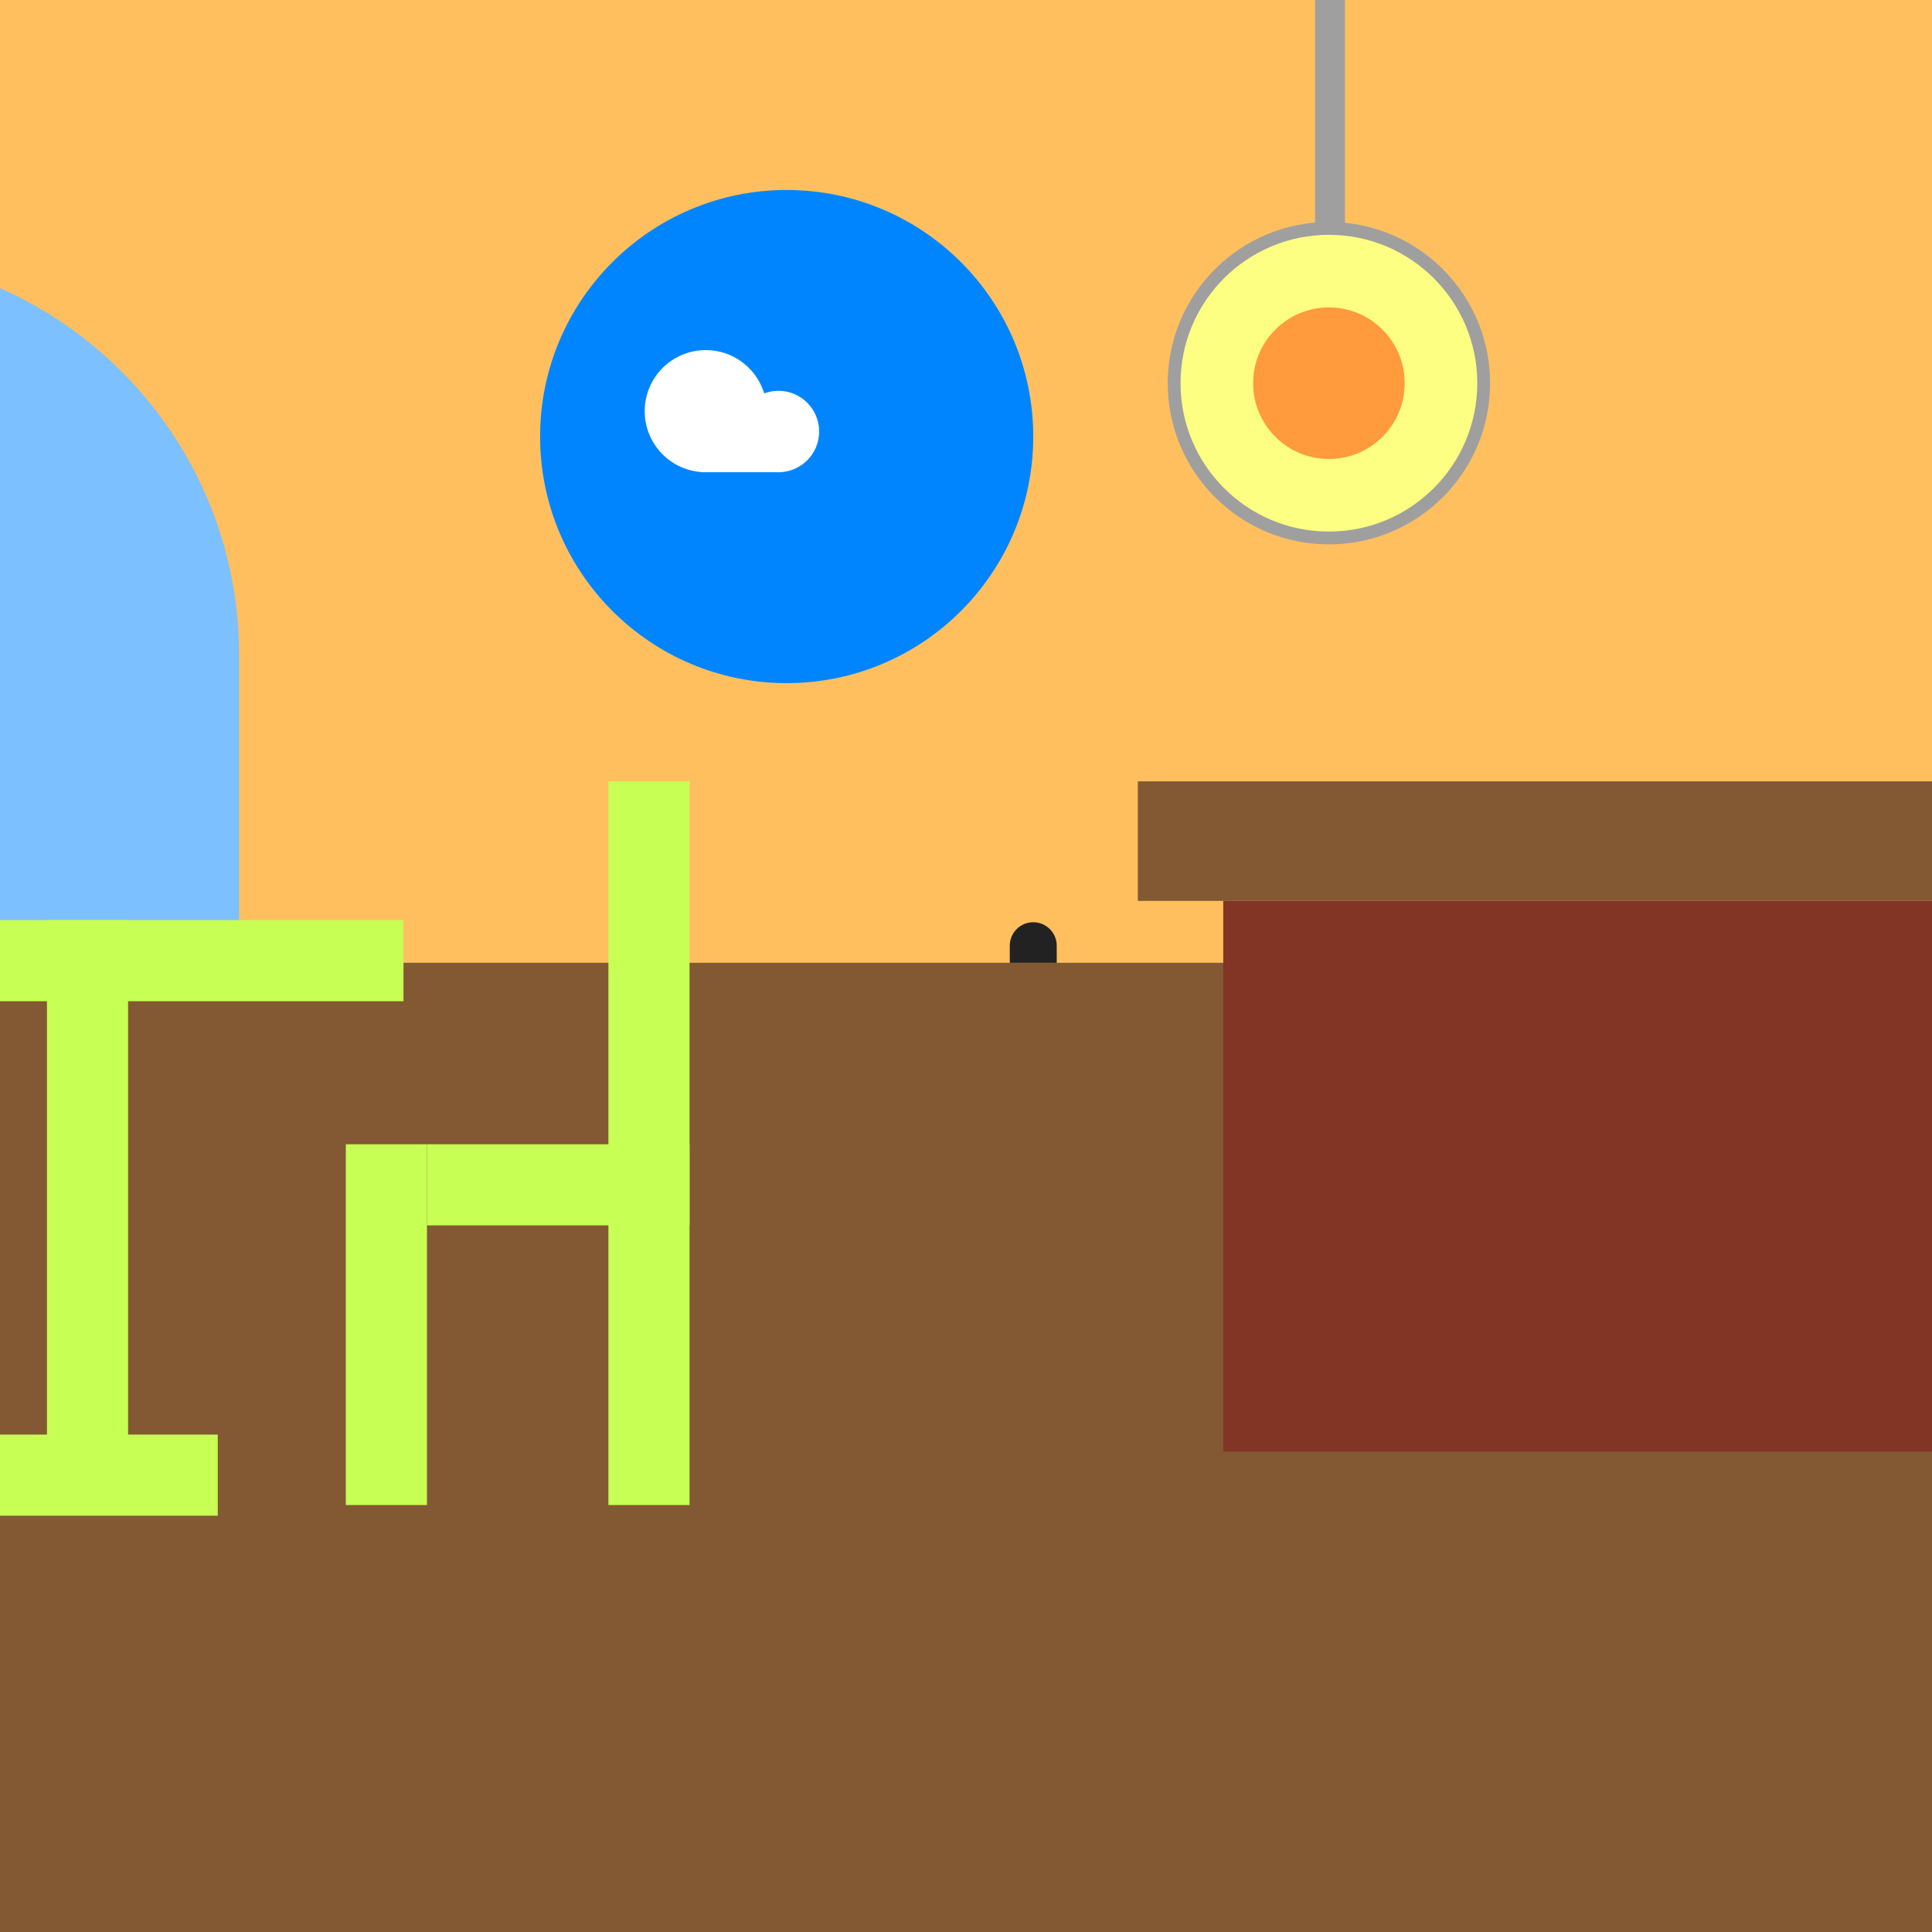 <svg width="905" height="905" viewBox="0 0 905 905" fill="none" xmlns="http://www.w3.org/2000/svg">
<rect x="0" y="0" width="905" height="905" fill="#333333" stroke="none"/>
<g clip-path="url(#clip0)">
<rect width="905" height="905" fill="#FFBF5F"/>
<rect y="451" width="905" height="454" fill="#825933"/>
<circle cx="368.5" cy="204.5" r="115.5" fill="#0085FF"/>
<circle cx="330.6" cy="192.6" r="28.6" fill="white"/>
<circle cx="364.648" cy="202.133" r="19.067" fill="white"/>
<rect x="329.238" y="198.048" width="36.771" height="23.152" fill="white"/>
<path d="M473 443C473 436.925 477.925 432 484 432V432C490.075 432 495 436.925 495 443V451H473V443Z" fill="#222222"/>
<path d="M-264 306.925C-264 203.137 -179.83 119 -76 119C27.829 119 112 203.137 112 306.925V451H-264V306.925Z" fill="#7CC0FF"/>
<rect x="533" y="366" width="372" height="56" fill="#825933"/>
<rect x="573" y="422" width="332" height="258" fill="#823525"/>
<rect x="200" y="536" width="123" height="38" fill="#C8FF54"/>
<rect x="285" y="366" width="38" height="339" fill="#C8FF54"/>
<rect x="162" y="536" width="38" height="169" fill="#C8FF54"/>
<rect y="431" width="189" height="38" fill="#C8FF54"/>
<rect width="102" height="38" transform="matrix(-1 0 0 1 102 672)" fill="#C8FF54"/>
<rect x="22" y="431" width="38" height="246" fill="#C8FF54"/>
<rect x="616" width="14" height="122" fill="#9F9F9F"/>
<circle cx="622.5" cy="179.5" r="72.5" fill="#FCFF81" stroke="#9F9F9F" stroke-width="6"/>
<circle cx="622.5" cy="179.5" r="35.5" fill="#FF9A3D"/>
</g>
<defs>
<clipPath id="clip0">
<rect width="905" height="905" fill="white"/>
</clipPath>
</defs>
</svg>
